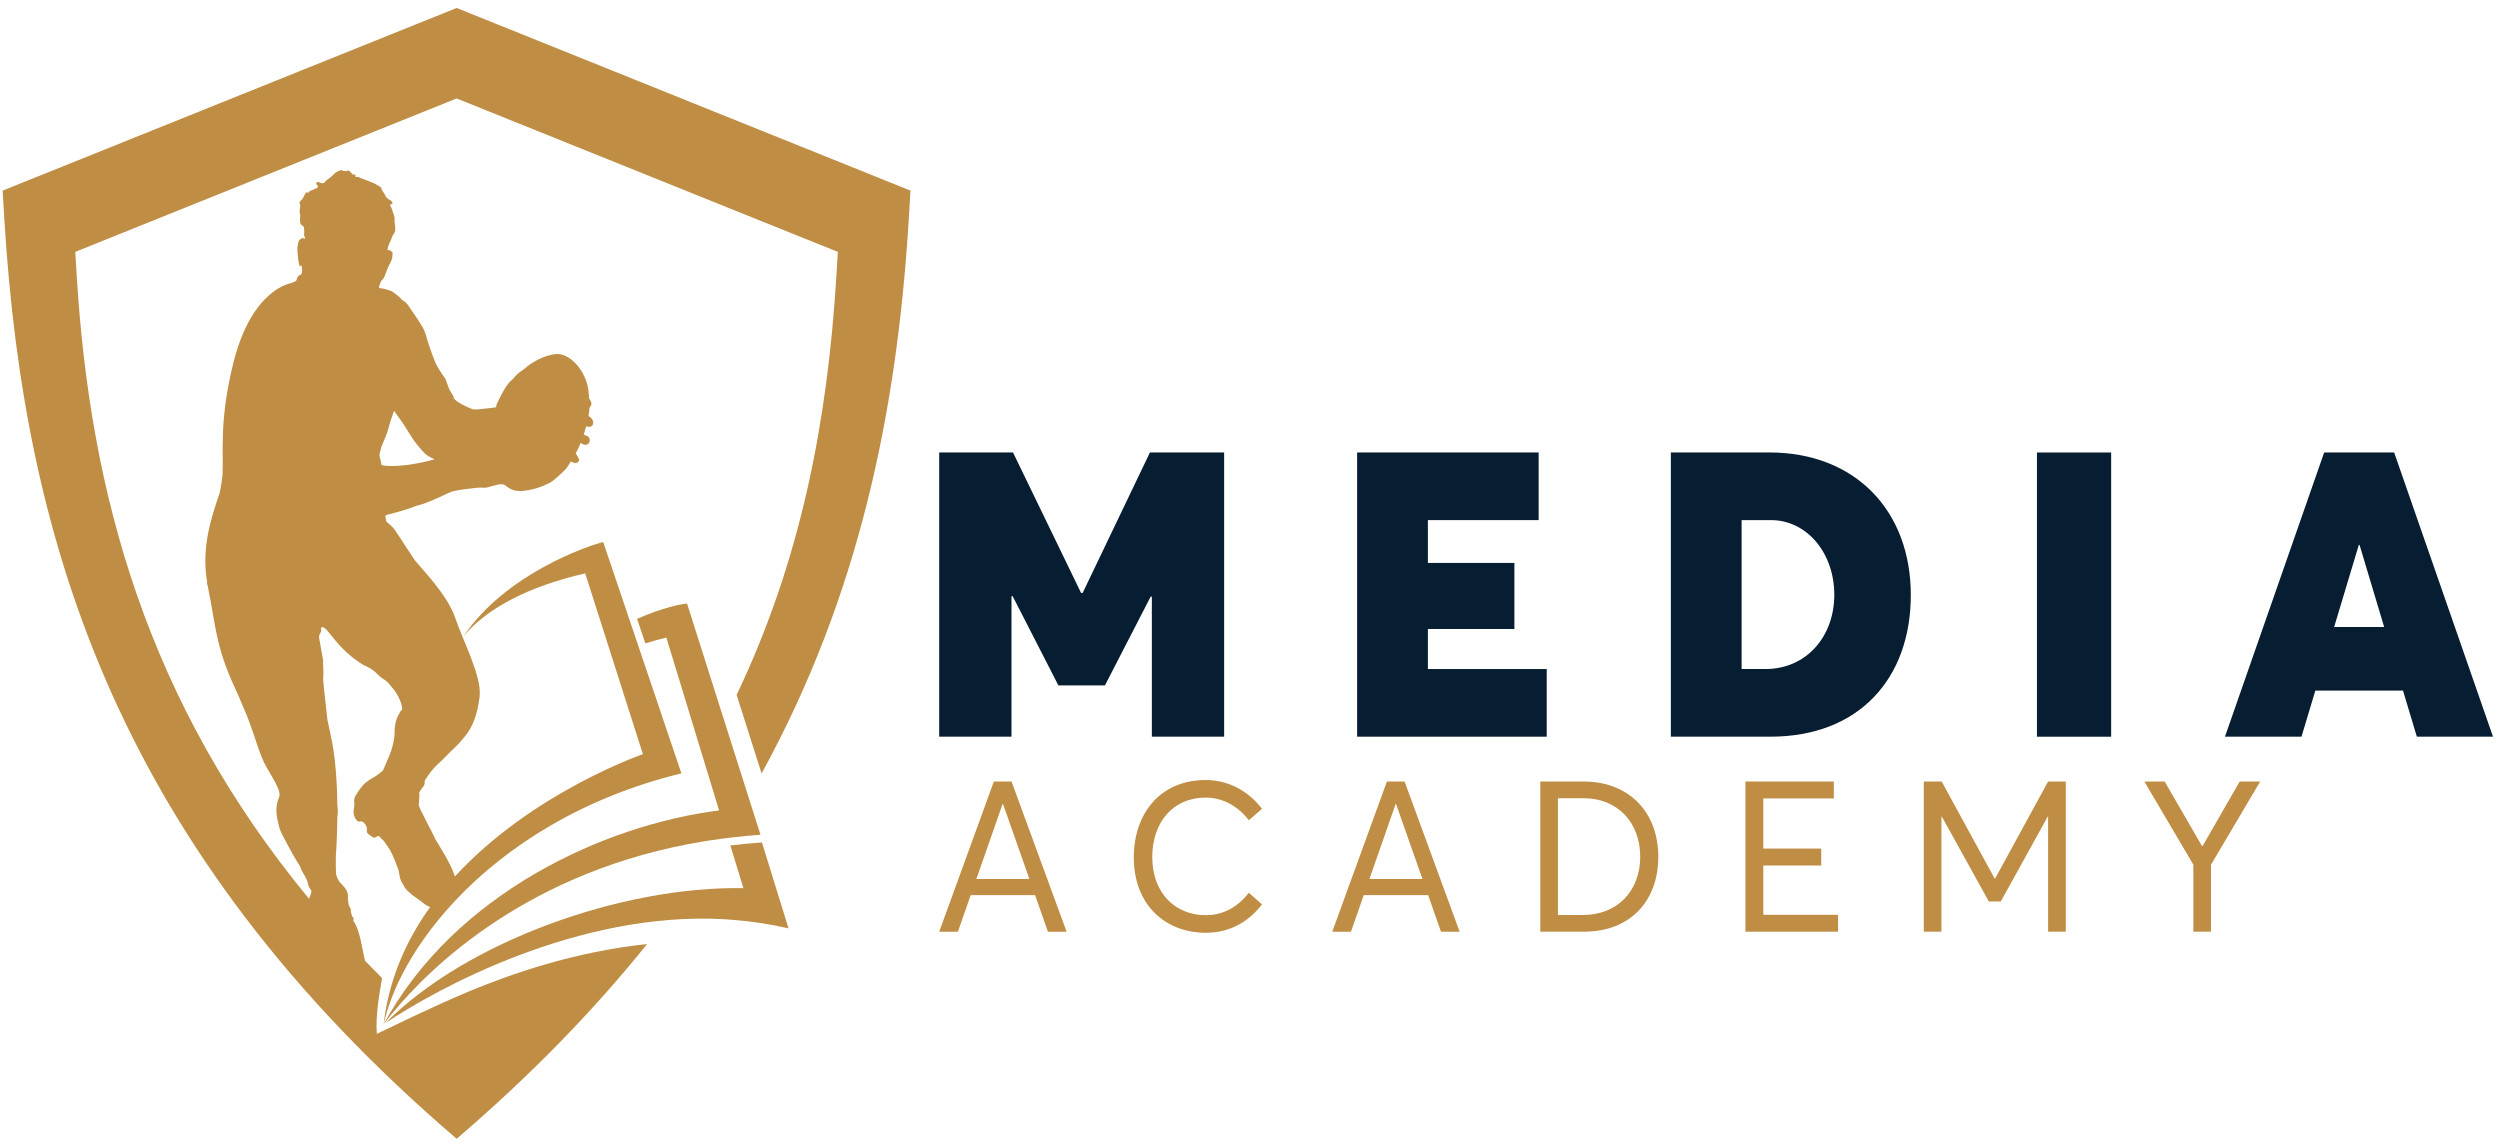 <svg width="196px" height="90px" viewBox="642 171 196 90" version="1.1" xmlns="http://www.w3.org/2000/svg" xmlns:xlink="http://www.w3.org/1999/xlink">
    <!-- Generator: Sketch 42 (36781) - http://www.bohemiancoding.com/sketch -->
    <desc>Created with Sketch.</desc>
    <defs></defs>
    <g id="Media-Academy-Logo" stroke="none" stroke-width="1" fill="none" fill-rule="evenodd" transform="translate(642, 171)">
        <polygon id="Fill-31" fill="#061D32" points="95.972 35.473 95.972 57.756 90.305 57.756 90.305 46.772 90.213 46.772 86.627 53.737 82.978 53.737 79.392 46.74 79.301 46.74 79.301 57.756 73.633 57.756 73.633 35.473 79.42 35.473 84.757 46.488 84.879 46.488 90.155 35.473"></polygon>
        <polygon id="Fill-32" fill="#061D32" points="106.398 35.473 120.629 35.473 120.629 40.777 111.946 40.777 111.946 44.133 118.728 44.133 118.728 49.313 111.946 49.313 111.946 52.452 121.263 52.452 121.263 57.756 106.398 57.756"></polygon>
        <path d="M138.414,52.451 C141.669,52.451 143.809,49.847 143.809,46.644 C143.809,43.319 141.638,40.776 138.836,40.776 L136.543,40.776 L136.543,52.451 L138.414,52.451 Z M130.995,35.472 L138.714,35.472 C145.468,35.472 149.807,40.055 149.807,46.644 C149.807,53.204 145.738,57.755 138.806,57.755 L130.995,57.755 L130.995,35.472 Z" id="Fill-33" fill="#061D32"></path>
        <polygon id="Fill-34" fill="#061D32" points="159.696 57.758 165.514 57.758 165.514 35.475 159.696 35.475"></polygon>
        <path d="M186.918,49.155 L184.989,42.723 L184.93,42.723 L182.998,49.155 L186.918,49.155 Z M188.396,54.144 L181.522,54.144 L180.436,57.755 L174.437,57.755 L182.215,35.472 L187.701,35.472 L195.451,57.755 L189.48,57.755 L188.396,54.144 Z" id="Fill-35" fill="#061D32"></path>
        <path d="M80.706,68.916 L78.634,63.029 L78.604,63.029 L76.547,68.916 L80.706,68.916 Z M81.151,70.177 L76.102,70.177 L75.099,73.046 L73.634,73.046 L77.919,61.27 L79.304,61.27 L83.622,73.046 L82.156,73.046 L81.151,70.177 Z" id="Fill-36" fill="#BF8D43"></path>
        <path d="M88.89,67.208 C88.89,63.857 90.898,61.154 94.529,61.154 C96.089,61.154 97.715,61.819 98.942,63.412 L97.906,64.307 C97.046,63.178 95.835,62.532 94.529,62.532 C91.949,62.532 90.338,64.471 90.338,67.208 C90.338,70.011 92.14,71.751 94.529,71.751 C95.995,71.751 97.11,71.023 97.906,69.995 L98.942,70.906 C97.955,72.183 96.519,73.129 94.529,73.129 C91.47,73.129 88.89,71.055 88.89,67.208" id="Fill-37" fill="#BF8D43"></path>
        <path d="M111.521,68.916 L109.45,63.029 L109.419,63.029 L107.363,68.916 L111.521,68.916 Z M111.967,70.177 L106.918,70.177 L105.915,73.046 L104.449,73.046 L108.735,61.27 L110.119,61.27 L114.435,73.046 L112.972,73.046 L111.967,70.177 Z" id="Fill-38" fill="#BF8D43"></path>
        <path d="M124.101,71.735 C126.824,71.735 128.593,69.828 128.593,67.173 C128.593,64.471 126.809,62.582 124.165,62.582 L122.142,62.582 L122.142,71.735 L124.101,71.735 Z M120.757,61.271 L124.15,61.271 C127.733,61.271 130.011,63.692 130.011,67.173 C130.011,70.641 127.799,73.044 124.198,73.044 L120.757,73.044 L120.757,61.271 Z" id="Fill-39" fill="#BF8D43"></path>
        <polygon id="Fill-40" fill="#BF8D43" points="136.841 61.271 143.771 61.271 143.771 62.598 138.244 62.598 138.244 66.527 142.784 66.527 142.784 67.855 138.244 67.855 138.244 71.72 144.104 71.72 144.104 73.044 136.841 73.044"></polygon>
        <polygon id="Fill-41" fill="#BF8D43" points="161.959 61.271 161.959 73.044 160.572 73.044 160.572 64.024 160.541 64.024 156.861 70.673 155.922 70.673 152.242 64.024 152.209 64.024 152.209 73.044 150.825 73.044 150.825 61.271 152.227 61.271 156.383 68.882 156.416 68.882 160.572 61.271"></polygon>
        <polygon id="Fill-42" fill="#BF8D43" points="177.198 61.271 173.343 67.788 173.343 73.044 171.959 73.044 171.959 67.788 168.118 61.271 169.711 61.271 172.643 66.345 172.674 66.345 175.59 61.271"></polygon>
        <path d="M57.26,66.286 L58.286,69.632 C48.763,69.458 36.558,73.818 30.221,80.208 C34.14,77.583 45.279,71.397 56.835,72.07 C57.039,72.08 57.245,72.102 57.451,72.117 C58.891,72.229 60.35,72.441 61.82,72.785 L59.736,66.048 C58.886,66.106 58.067,66.188 57.26,66.286" id="Fill-43" fill="#BF8D43"></path>
        <path d="M30.777,79.42 C33.703,75.868 41.475,68.18 55.279,65.946 C55.469,65.915 55.665,65.888 55.859,65.859 C57.045,65.684 58.274,65.541 59.549,65.451 C59.574,65.448 59.6,65.446 59.623,65.446 L56.447,55.45 L53.864,47.317 C53.383,47.37 52.062,47.595 49.947,48.517 L50.596,50.443 C51.13,50.271 51.68,50.117 52.243,49.987 L56.378,63.538 C47.336,64.68 35.645,70.061 30.074,80.308 C30.237,80.093 30.43,79.844 30.652,79.571 C30.69,79.524 30.736,79.471 30.777,79.42" id="Fill-44" fill="#BF8D43"></path>
        <path d="M29.542,81.053 L29.545,81.053 C29.545,81.048 29.545,81.045 29.542,81.042 L29.542,81.053" id="Fill-46" fill="#BF8D43"></path>
        <path d="M29.905,35.02 C30.086,34.553 30.364,33.986 30.465,33.547 C30.544,33.194 30.727,32.67 30.895,32.211 C30.946,32.283 31.483,33.025 31.593,33.194 C31.705,33.372 32.389,34.458 32.519,34.636 C32.649,34.816 33.127,35.375 33.298,35.539 C33.466,35.706 33.774,35.875 33.881,35.92 C33.99,35.963 34.061,35.989 34.023,36.018 C33.987,36.048 31.425,36.752 29.916,36.469 C29.86,36.177 29.804,35.902 29.755,35.756 C29.72,35.64 29.9,35.046 29.905,35.02 L29.905,35.02 Z M35.802,0.625 L0.207,14.944 L0.344,17.251 C1.914,42.763 9.356,66.622 35.802,89.281 C41.668,84.253 46.595,79.164 50.733,74.011 C47.87,74.318 45.205,74.901 42.826,75.587 C38.159,76.936 34.593,78.676 32.796,79.506 C32.636,79.58 32.486,79.651 32.354,79.71 L29.544,81.053 L29.544,81.055 L29.544,81.053 L29.542,81.053 C29.542,81.053 29.544,81.045 29.544,81.042 C29.424,79.683 29.76,77.81 29.954,76.679 C29.526,76.25 29.033,75.757 28.62,75.328 C28.427,74.65 28.264,72.967 27.689,72.165 C27.722,72.104 27.732,72.04 27.717,71.971 C27.709,71.926 27.681,71.894 27.638,71.881 C27.628,71.879 27.62,71.879 27.61,71.876 C27.6,71.831 27.59,71.796 27.585,71.77 C27.587,71.757 27.585,71.746 27.577,71.738 C27.557,71.645 27.529,71.539 27.493,71.423 C27.518,71.341 27.511,71.267 27.462,71.192 C27.432,71.147 27.406,71.102 27.378,71.052 C27.363,70.999 27.345,70.946 27.33,70.893 C27.3,70.745 27.279,70.535 27.266,70.339 C27.269,70.342 27.277,70.345 27.282,70.347 C27.294,70.233 27.282,70.122 27.249,70.032 C27.236,69.727 26.617,69.147 26.615,69.144 C26.48,68.914 26.363,68.686 26.345,68.485 C26.322,68.231 26.322,67.65 26.33,67.091 C26.332,67.081 26.432,65.828 26.447,64.106 C26.488,63.782 26.503,63.454 26.447,63.131 C26.427,61.35 26.302,59.268 25.907,57.546 C25.821,57.173 25.745,56.796 25.668,56.426 C25.516,55.011 25.302,53.236 25.337,53.125 C25.353,53.111 25.355,53.09 25.348,53.074 C25.373,52.873 25.345,52.287 25.325,51.927 C25.363,51.826 25.343,51.726 25.307,51.628 L25.012,49.969 C25.014,49.847 25.047,49.728 25.121,49.62 C25.2,49.503 25.205,49.381 25.149,49.249 C25.513,48.769 26.159,50.563 28.048,51.84 C28.261,52.001 28.488,52.144 28.735,52.248 C28.9,52.319 29.053,52.409 29.195,52.51 L29.198,52.513 C29.341,52.616 29.473,52.732 29.598,52.862 C29.738,53.003 29.883,53.13 30.051,53.231 C30.234,53.339 30.394,53.477 30.532,53.646 C30.671,53.819 30.814,53.988 30.954,54.16 C31.486,54.947 31.6,55.61 31.491,55.694 C31.455,55.684 31.427,55.713 31.412,55.745 C31.313,55.935 31.196,56.116 31.117,56.317 C30.959,56.72 30.926,57.138 30.934,57.559 C30.929,57.867 30.794,58.489 30.651,58.918 C30.598,58.998 30.595,59.038 30.542,59.205 C30.43,59.443 30.259,59.856 30.124,60.187 C30.091,60.246 30.066,60.312 30.045,60.378 C30.048,60.378 30.048,60.378 30.048,60.376 C30.007,60.481 30.01,60.466 30.04,60.389 C29.763,60.635 29.475,60.868 29.139,61.03 C29.05,61.075 28.974,61.149 28.888,61.199 C28.605,61.369 28.396,61.618 28.203,61.883 C28.088,62.042 27.992,62.214 27.88,62.378 C27.775,62.529 27.75,62.699 27.77,62.876 C27.793,63.051 27.781,63.218 27.745,63.393 C27.691,63.637 27.712,63.875 27.826,64.103 C27.872,64.188 27.923,64.265 27.989,64.333 C28.053,64.4 28.127,64.439 28.216,64.408 C28.368,64.357 28.468,64.434 28.564,64.543 C28.709,64.704 28.801,64.877 28.76,65.107 C28.74,65.237 28.798,65.343 28.908,65.414 C29.015,65.486 29.114,65.565 29.221,65.632 C29.305,65.682 29.394,65.69 29.48,65.626 C29.521,65.595 29.567,65.573 29.613,65.555 C29.674,65.531 29.73,65.539 29.771,65.6 C29.837,65.7 29.926,65.78 30.02,65.854 C30.045,65.873 30.071,65.899 30.091,65.926 C30.315,66.252 30.554,66.564 30.725,66.927 C30.918,67.335 31.071,67.756 31.231,68.178 C31.247,68.217 31.254,68.26 31.262,68.302 C31.285,68.432 31.305,68.559 31.331,68.689 C31.379,68.948 31.483,69.187 31.641,69.394 C31.692,69.643 32.173,70.096 32.746,70.469 C32.921,70.607 33.102,70.742 33.283,70.877 C33.42,70.98 33.565,71.057 33.718,71.116 C31.857,73.72 30.478,76.772 30.076,80.308 C30.699,77.49 32.455,74.181 35.303,71.033 C35.318,71.02 35.746,70.557 35.746,70.551 C39.708,66.363 45.628,62.532 53.423,60.632 L53.3,60.27 L52.112,56.762 L51.914,56.171 L49.409,48.759 L49.213,48.176 L47.29,42.491 C46.032,42.814 39.668,44.983 36.344,49.871 C38.189,47.688 41.378,45.993 45.88,44.952 L50.404,59.128 C50.404,59.128 41.716,62.121 35.665,68.715 C35.293,67.573 34.415,66.294 34.153,65.828 C34.133,65.785 34.112,65.74 34.089,65.7 C33.937,65.314 32.791,63.282 32.827,63.078 C32.865,62.874 32.886,62.188 32.886,62.188 C32.886,62.188 32.87,62.169 32.847,62.14 C32.875,62.119 32.898,62.09 32.916,62.052 C32.98,61.928 33.066,61.822 33.148,61.713 C33.239,61.597 33.316,61.472 33.29,61.311 C33.277,61.237 33.316,61.176 33.354,61.117 C33.626,60.688 33.924,60.28 34.298,59.938 C34.443,59.806 34.583,59.668 34.725,59.533 C34.868,59.401 35.005,59.26 35.138,59.114 C35.275,58.963 35.428,58.828 35.578,58.688 C35.863,58.42 36.128,58.132 36.372,57.819 C36.464,57.716 36.55,57.607 36.632,57.49 C36.637,57.485 36.639,57.483 36.642,57.477 C36.67,57.445 36.693,57.411 36.71,57.377 C37.135,56.738 37.431,55.904 37.573,54.809 C37.599,54.717 37.604,54.621 37.606,54.523 C37.756,53.003 36.265,50.157 35.67,48.388 C35.072,46.621 32.906,44.414 32.542,43.953 C32.29,43.585 32.048,43.208 31.804,42.838 C31.687,42.657 31.567,42.477 31.455,42.294 C31.399,42.207 30.911,41.473 30.865,41.428 C30.699,41.222 30.369,40.983 30.262,40.848 C30.272,40.784 30.264,40.716 30.239,40.636 C30.175,40.443 30.221,40.395 30.404,40.345 C30.715,40.265 31.02,40.183 31.328,40.098 C31.707,39.992 32.084,39.873 32.453,39.727 C32.545,39.688 32.641,39.658 32.738,39.632 C33.255,39.502 33.741,39.296 34.227,39.081 C34.55,38.941 34.871,38.79 35.191,38.639 C35.336,38.572 35.486,38.519 35.642,38.485 C36.069,38.39 36.502,38.352 36.934,38.294 C37.273,38.249 37.614,38.204 37.957,38.238 C38.067,38.246 38.174,38.223 38.281,38.193 C38.507,38.135 38.734,38.069 38.96,38.013 C39.049,37.992 39.12,37.976 39.182,37.963 C39.291,37.971 39.395,37.976 39.495,37.982 C39.561,38.016 39.635,38.08 39.772,38.172 C39.828,38.209 39.884,38.246 39.942,38.284 C40.266,38.48 40.622,38.519 40.986,38.485 C41.693,38.424 42.365,38.22 43.006,37.902 C43.241,37.785 43.447,37.619 43.645,37.446 C43.818,37.295 43.984,37.134 44.154,36.98 C44.373,36.779 44.546,36.54 44.686,36.278 C44.712,36.246 44.734,36.214 44.757,36.18 C44.834,36.214 44.908,36.254 44.986,36.283 C45.114,36.331 45.233,36.31 45.332,36.209 C45.401,36.14 45.419,36.066 45.376,35.973 C45.315,35.852 45.264,35.722 45.172,35.616 C45.154,35.597 45.144,35.579 45.134,35.56 C45.279,35.29 45.409,35.006 45.523,34.723 C45.544,34.734 45.559,34.752 45.579,34.76 C45.656,34.797 45.729,34.84 45.808,34.863 C46.071,34.935 46.292,34.696 46.223,34.424 C46.182,34.254 46.076,34.185 45.913,34.132 C45.847,34.111 45.806,34.09 45.76,34.079 C45.836,33.851 45.903,33.631 45.959,33.422 C45.984,33.43 46.022,33.441 46.088,33.451 C46.345,33.526 46.562,33.308 46.498,33.038 C46.455,32.871 46.31,32.683 46.139,32.627 C46.182,32.381 46.205,32.182 46.203,32.05 C46.221,32.002 46.226,31.947 46.254,31.907 C46.429,31.737 46.378,31.512 46.236,31.313 C46.231,31.3 46.193,31.231 46.18,31.231 C46.167,31.014 46.157,30.855 46.152,30.805 L46.152,30.799 L46.152,30.789 C46.017,29.083 44.643,27.604 43.508,27.766 C42.253,27.946 41.335,28.707 40.96,29.035 C40.874,29.085 40.785,29.138 40.711,29.205 C40.551,29.345 40.388,29.48 40.258,29.658 C40.225,29.705 40.179,29.748 40.136,29.785 C39.759,30.097 39.535,30.527 39.306,30.953 C39.174,31.202 39.049,31.459 38.93,31.719 C38.894,31.79 38.912,31.862 38.902,31.904 C38.874,31.928 38.851,31.941 38.833,31.944 C38.553,31.984 37.339,32.121 37.148,32.106 C36.97,32.092 35.965,31.623 35.652,31.319 C35.637,31.295 35.654,31.313 35.593,31.252 C35.565,31.117 35.517,30.988 35.433,30.876 C35.336,30.746 35.265,30.606 35.201,30.46 C35.133,30.278 35,29.92 35,29.92 C34.988,29.878 34.916,29.655 34.86,29.61 C34.86,29.61 34.517,29.149 34.275,28.709 C34.015,28.243 33.649,27.13 33.443,26.471 C33.425,26.33 33.374,26.198 33.321,26.065 C33.193,25.628 32.534,24.741 32.135,24.134 C32.117,24.107 32.102,24.076 32.081,24.054 C31.99,23.919 31.924,23.835 31.873,23.776 C31.862,23.76 31.85,23.747 31.837,23.737 L31.834,23.737 C31.717,23.617 31.661,23.636 31.445,23.445 C31.415,23.395 31.384,23.342 31.336,23.305 C31.186,23.183 31.035,23.058 30.878,22.942 C30.72,22.823 30.537,22.759 30.348,22.709 C30.173,22.658 29.997,22.605 29.811,22.597 C29.801,22.595 29.794,22.592 29.786,22.592 C29.732,22.576 29.697,22.521 29.717,22.473 C29.801,22.277 29.816,22.046 30,21.901 C30.066,21.848 30.107,21.771 30.142,21.691 C30.165,21.633 30.188,21.577 30.208,21.519 C30.32,21.212 30.43,20.902 30.595,20.616 C30.722,20.396 30.771,20.15 30.776,19.893 C30.778,19.802 30.773,19.742 30.677,19.715 C30.628,19.699 30.628,19.612 30.544,19.617 C30.358,19.625 30.364,19.614 30.402,19.442 C30.478,19.119 30.656,18.838 30.761,18.528 C30.783,18.454 30.829,18.388 30.875,18.327 C30.987,18.178 31.01,18.012 30.987,17.834 C30.972,17.712 30.957,17.59 30.944,17.468 C30.936,17.392 30.926,17.312 30.934,17.235 C30.946,17.066 30.913,16.909 30.847,16.753 C30.811,16.666 30.778,16.576 30.758,16.483 C30.73,16.353 30.654,16.247 30.603,16.128 C30.565,16.035 30.575,16.017 30.677,16.006 C30.766,15.995 30.791,15.953 30.755,15.871 C30.725,15.794 30.677,15.739 30.608,15.699 C30.557,15.67 30.504,15.646 30.453,15.611 C30.346,15.542 30.259,15.458 30.206,15.328 C30.165,15.225 30.096,15.132 30.035,15.042 C29.992,14.976 29.941,14.917 29.928,14.838 C29.913,14.742 29.855,14.679 29.783,14.634 C29.57,14.499 29.356,14.366 29.119,14.287 C29.063,14.266 28.776,14.138 28.62,14.088 C28.465,14.04 28.386,14.003 28.178,13.916 C28.139,13.863 28.055,13.85 27.997,13.889 C27.905,13.879 27.87,13.873 27.857,13.855 C27.877,13.823 27.898,13.789 27.864,13.757 C27.882,13.643 27.666,13.691 27.666,13.691 C27.59,13.609 27.511,13.532 27.439,13.447 C27.391,13.383 27.338,13.362 27.266,13.383 C27.175,13.407 27.086,13.426 26.994,13.407 C26.961,13.399 26.915,13.412 26.895,13.394 C26.783,13.291 26.679,13.354 26.569,13.397 C26.404,13.463 26.264,13.558 26.137,13.696 C25.999,13.844 25.826,13.958 25.666,14.083 C25.607,14.13 25.541,14.173 25.5,14.239 C25.419,14.369 25.297,14.382 25.167,14.35 C25.093,14.332 25.027,14.295 24.956,14.268 C24.902,14.247 24.859,14.271 24.826,14.316 C24.788,14.361 24.785,14.409 24.821,14.456 C24.836,14.477 24.856,14.493 24.872,14.515 C24.961,14.631 24.951,14.692 24.818,14.756 C24.683,14.822 24.541,14.872 24.401,14.931 C24.332,14.96 24.253,14.978 24.22,15.06 C24.192,15.132 24.152,15.113 24.098,15.092 C24.034,15.063 23.986,15.095 23.948,15.148 C23.922,15.182 23.907,15.222 23.889,15.262 C23.8,15.46 23.701,15.651 23.528,15.784 C23.482,15.821 23.464,15.879 23.49,15.924 C23.571,16.067 23.538,16.21 23.513,16.356 C23.487,16.494 23.469,16.629 23.523,16.766 C23.553,16.838 23.548,16.92 23.533,16.997 C23.508,17.119 23.523,17.241 23.528,17.363 C23.533,17.514 23.584,17.633 23.724,17.699 C23.8,17.736 23.828,17.792 23.833,17.882 C23.841,18.02 23.866,18.157 23.844,18.298 C23.823,18.422 23.861,18.539 23.915,18.65 C23.92,18.663 23.92,18.687 23.915,18.7 C23.9,18.727 23.874,18.727 23.849,18.714 C23.818,18.7 23.79,18.679 23.76,18.669 C23.737,18.661 23.699,18.65 23.688,18.663 C23.599,18.748 23.459,18.767 23.416,18.91 C23.345,19.164 23.296,19.418 23.319,19.683 C23.34,19.924 23.358,20.168 23.388,20.409 C23.406,20.547 23.444,20.682 23.475,20.817 C23.495,20.902 23.515,20.902 23.602,20.822 C23.615,20.809 23.627,20.807 23.643,20.822 C23.648,20.828 23.653,20.836 23.653,20.844 C23.676,21.058 23.729,21.275 23.632,21.485 L23.579,21.535 C23.416,21.585 23.312,21.689 23.276,21.869 C23.256,21.988 23.195,22.07 23.067,22.094 C22.994,22.11 22.927,22.155 22.861,22.189 C22.861,22.189 19.759,22.589 18.301,28.431 C17.176,32.935 17.532,35.412 17.448,37.216 C17.39,37.709 17.316,38.27 17.207,38.689 C16.563,40.578 15.781,42.92 16.234,45.601 C16.227,45.723 16.247,45.844 16.29,45.972 C16.886,48.806 16.886,50.693 18.433,53.959 C18.672,54.462 19.329,56.041 19.372,56.142 C20.105,58.036 20.344,59.205 20.907,60.169 C21.658,61.456 22.006,62.029 21.899,62.455 C21.851,62.585 21.792,62.712 21.759,62.847 C21.63,63.345 21.65,63.846 21.77,64.344 C21.81,64.514 21.846,64.683 21.892,64.85 C21.912,64.935 21.937,65.02 21.973,65.096 C22.179,65.565 22.424,66.01 22.67,66.456 C22.933,66.93 23.19,67.409 23.49,67.862 C23.503,67.883 23.518,67.905 23.525,67.928 C23.645,68.305 23.889,68.612 24.047,68.967 C24.088,69.065 24.129,69.16 24.144,69.264 C24.172,69.46 24.256,69.629 24.381,69.772 C24.495,69.902 24.253,70.326 24.235,70.472 C11.498,55.051 7.063,38.657 6.019,21.686 L5.902,19.747 L35.799,7.719 L65.686,19.747 L65.569,21.686 C64.875,32.985 62.806,43.895 57.751,54.478 L59.708,60.638 C67.361,46.684 70.321,32.254 71.244,17.251 L71.382,14.944 L35.802,0.625 Z" id="Fill-47" fill="#BF8D43"></path>
        <path d="M29.544,81.055 L29.544,81.052 L29.544,81.055 Z" id="Fill-48" fill="#BF8D43"></path>
    </g>
</svg>